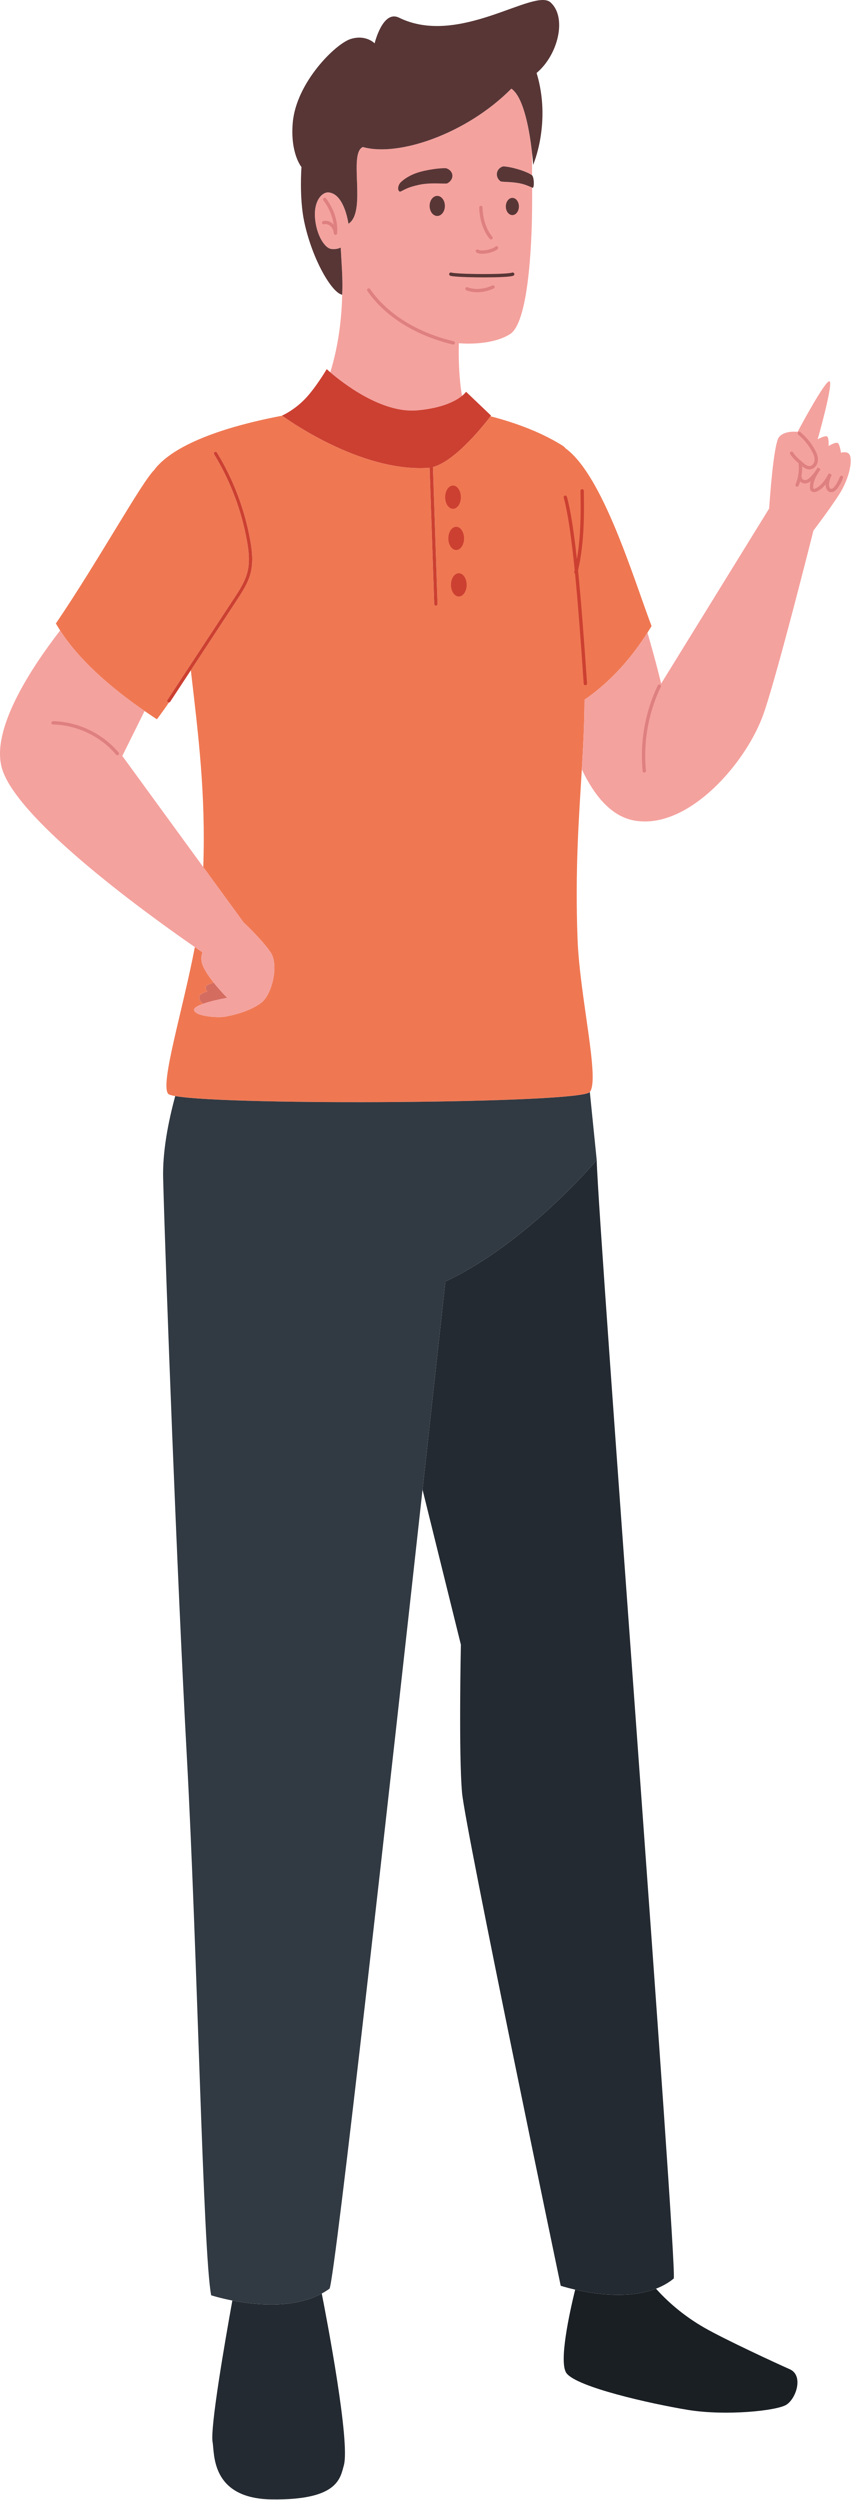 <svg width="732" height="2150" viewBox="0 0 732 2150" fill="none" xmlns="http://www.w3.org/2000/svg">
<path d="M494.723 1969.12C489.883 1988.9 480.433 2031.84 487.293 2041C496.283 2052.98 559.253 2067.14 591.173 2072.46C624.143 2077.95 668.453 2073.31 676.523 2068.04C685.063 2062.47 691.243 2042.82 679.303 2037.56C667.373 2032.3 623.643 2012.03 606.163 2002.04C586.943 1991.06 573.203 1978.3 564.263 1968.3C540.743 1977.37 511.143 1972.89 494.723 1969.12Z" fill="#1A1F24"/>
<path d="M199.857 1978.49C193.443 2013.99 180.591 2088.2 182.883 2100.44C184.631 2109.77 181.003 2148.9 233.976 2149.53C290.426 2150.2 292.625 2131.68 295.771 2120.21C301.287 2100.1 281.284 1995.44 276.775 1972.46C252.501 1985.61 219.908 1982.41 199.857 1978.49Z" fill="#242A31"/>
<path d="M486.513 385.613C485.733 384.646 484.833 383.843 483.793 383.188C463.323 370.323 439.153 362.441 421.923 358.007C418.273 362.85 392.445 396.342 372.395 401.668C373.88 445.048 374.821 474.643 376.361 519.42C376.389 520.213 375.768 520.877 374.976 520.905C374.183 520.932 373.519 520.312 373.491 519.519C371.956 474.891 371.017 445.351 369.541 402.218C369.172 402.265 368.798 402.33 368.434 402.355C309.784 406.265 245.436 359.505 242.71 357.503C208.614 363.91 152.977 377.931 132.997 403.655C132.982 403.736 132.973 403.812 132.958 403.892C122.332 413.682 85.001 481.805 48.054 536.201C49.204 538.225 50.444 540.22 51.717 542.202C70.405 571.284 101.581 595.733 124.378 611.483C128.161 614.097 131.73 616.49 134.954 618.605C138.309 614.194 141.812 609.31 145.374 604.111C145.054 604.146 144.721 604.095 144.43 603.904C143.767 603.469 143.582 602.579 144.017 601.916C163.123 572.8 182.23 543.683 201.336 514.567C206.103 507.313 210.834 499.999 212.849 491.889C213.732 488.347 214.089 484.709 214.089 481.019C214.09 475.687 213.34 470.253 212.373 464.9C207.646 438.723 198.037 413.429 184.191 390.715C183.778 390.038 183.993 389.154 184.67 388.741C185.347 388.329 186.231 388.543 186.643 389.22C200.675 412.238 210.408 437.861 215.198 464.389C216.178 469.82 216.959 475.418 216.96 481.019C216.96 484.892 216.585 488.77 215.634 492.583C213.449 501.32 208.494 508.88 203.736 516.142C190.539 536.253 177.342 556.364 164.145 576.475C164.152 576.536 164.161 576.593 164.168 576.654C170.643 632.337 177.028 683.363 174.838 745.693L209.378 793.106C209.378 793.106 226.533 809.261 233.088 819.561C239.643 829.862 234.399 854.771 224.847 862.262C215.295 869.753 199.189 873.499 193.009 874.435C186.829 875.371 167.726 874.061 166.976 868.63C166.712 866.719 170.182 864.861 174.757 863.247C172.763 861.889 171.187 859.946 171.47 857.205C171.663 855.342 174.588 853.839 178.321 852.658C177.348 851.683 176.756 850.481 176.939 849.002C177.134 847.425 180.116 846.155 183.903 845.161C179.169 839.236 174.551 832.447 173.53 827.427C172.775 823.714 173.464 820.817 174.174 819.008C172.547 817.901 170.325 816.382 167.597 814.497C157.145 869.299 137.496 932.346 144.688 940.736C145.282 941.426 147.378 942.066 150.707 942.656C197.779 950.986 498.873 949.036 507.273 939.236C507.303 939.206 507.323 939.146 507.353 939.116C516.133 928.266 498.633 857.241 496.783 807.388C494.573 748.06 497.963 703.625 500.473 661.731C501.683 641.631 502.673 622.09 502.753 601.806C527.143 584.996 544.483 563.581 556.913 544.147C558.143 542.227 559.323 540.324 560.463 538.449C544.513 496.214 518.553 408.992 486.513 385.613Z" fill="#EF7853"/>
<path d="M383.062 1102.1C383.062 1102.1 374.997 1176.23 363.45 1281.12L396.426 1414.44C396.426 1414.44 394.467 1510.09 397.463 1542.05C400.459 1574.01 482.303 1965.78 482.303 1965.78C482.303 1965.78 487.103 1967.37 494.723 1969.12C511.143 1972.89 540.743 1977.36 564.263 1968.3C569.763 1966.18 574.943 1963.35 579.533 1959.56C582.873 1950.05 514.763 1057.6 513.263 997.666C513.263 997.666 453.483 1069.13 383.062 1102.1Z" fill="#242A31"/>
<path d="M150.712 942.656C144.638 965.016 139.731 990.576 140.335 1013.51C142.412 1092.46 152.158 1353.86 160.674 1510.08C169.934 1679.95 174.549 1937.17 181.639 1973.98C181.639 1973.98 188.873 1976.34 199.857 1978.49C219.909 1982.41 252.501 1985.61 276.775 1972.46C279.088 1971.2 281.334 1969.82 283.478 1968.25C288.406 1957.69 335.867 1531.66 363.45 1281.12C374.998 1176.23 383.062 1102.1 383.062 1102.1C453.483 1069.13 513.263 997.666 513.263 997.666L512.943 994.456L507.353 939.116C507.323 939.156 507.303 939.206 507.273 939.236C498.883 949.026 197.784 950.986 150.712 942.656Z" fill="#313942"/>
<path  class="skintone" d="M451.673 158.903C443.023 155.897 431.613 156.764 430.473 155.9C425.603 152.199 426.573 145.121 432.483 143.175C433.473 142.797 442.583 144.049 451.603 147.636C453.853 148.528 455.913 149.476 457.573 150.677L457.683 150.798C457.643 143.801 457.603 137.263 457.633 131.365C455.823 114.876 450.993 83.839 439.853 76.233C400.896 115.562 342.089 135.04 312.124 126.425C299.336 131.944 315.71 182.069 299.739 192.429C298.862 186.847 294.914 166.977 282.973 165.512C277.105 164.792 270.011 172.47 270.899 186.68C271.839 201.732 279.181 213.521 285.034 214.137C288.397 214.491 291.013 213.968 293.056 212.903C293.705 225.446 295.028 240.877 294.365 252.304C293.991 272.908 291.36 296.551 284.097 320.18C294.26 328.932 328.079 355.678 358.945 352.914C381.272 350.915 392.445 344.481 397.433 340.412C393.752 320.06 394.693 295.183 394.693 295.183C394.693 295.183 422.149 298.003 438.853 287.239C456.413 275.92 457.563 194.022 457.683 180.124C457.753 173.705 457.753 167.42 457.733 161.336C456.153 160.685 454.263 159.778 451.673 158.903Z" fill="#F4A29E"/>
<path d="M293.057 212.902C291.013 213.967 288.398 214.49 285.034 214.136C279.181 213.521 271.839 201.731 270.899 186.679C270.011 172.469 277.105 164.791 282.973 165.511C294.915 166.976 298.861 186.846 299.739 192.428C315.71 182.068 299.335 131.942 312.124 126.424C342.089 135.039 400.896 115.561 439.853 76.232C450.993 83.838 455.823 114.875 457.633 131.364C458.323 137.611 458.583 141.781 458.583 141.781C458.583 141.781 474.473 105.418 461.573 62.747C480.303 47.015 487.793 14.802 473.563 2.067C459.333 -10.668 394.904 40.648 343.213 15.177C329.185 8.264 322.238 37.276 322.238 37.276C322.238 37.276 314.746 29.41 301.636 33.53C288.526 37.65 254.815 70.987 251.819 105.447C249.514 131.95 259.31 143.653 259.31 143.653C259.31 143.653 257.326 169.637 261.557 190.099C268.292 222.666 285.407 251.932 294.306 253.472C294.333 253.096 294.343 252.687 294.366 252.302C295.028 240.875 293.706 225.444 293.057 212.902Z" fill="#583636"/>
<path d="M451.603 147.635C442.583 144.049 433.473 142.797 432.483 143.174C426.573 145.121 425.603 152.198 430.473 155.9C431.613 156.765 443.023 155.897 451.673 158.903C454.263 159.778 456.153 160.684 457.733 161.334C457.833 161.375 457.953 161.425 458.043 161.464C459.693 162.117 459.543 152.542 457.683 150.797C457.643 150.76 457.613 150.706 457.563 150.676C455.913 149.475 453.853 148.528 451.603 147.635Z" fill="#583636"/>
<path d="M344.785 164.629C348.262 162.997 350.466 161.091 360.296 158.952C370.516 156.647 383.394 158.432 384.794 157.66C390.791 154.356 390.572 147.212 384.085 144.792C383.005 144.335 372.484 144.852 361.78 147.707C351.063 150.545 344.928 156.275 344.041 157.563C341.184 161.661 342.739 165.589 344.785 164.629Z" fill="#583636"/>
<path d="M280.36 170.583C279.849 169.976 278.943 169.899 278.337 170.409C277.73 170.92 277.653 171.825 278.164 172.432L278.25 172.538C279.095 173.564 285.511 181.933 286.964 193.195C286.942 193.17 286.926 193.141 286.903 193.116C285.216 191.257 282.829 189.849 280.043 189.844C279.382 189.844 278.705 189.925 278.025 190.095C277.255 190.288 276.788 191.067 276.98 191.836C277.173 192.606 277.952 193.073 278.721 192.881C279.176 192.767 279.615 192.716 280.042 192.715C281.814 192.711 283.488 193.631 284.777 195.046C286.062 196.448 286.872 198.32 286.943 199.801C286.956 200.04 287.041 200.251 287.155 200.443C287.154 200.454 287.155 200.463 287.154 200.474C287.09 201.264 287.679 201.957 288.469 202.021C289.259 202.085 289.952 201.497 290.016 200.706C290.098 199.699 290.136 198.707 290.136 197.731C290.106 182.102 280.441 170.708 280.36 170.583Z" fill="#DF8080"/>
<path d="M409.831 217.138C411.2 218.024 412.888 218.25 414.739 218.264C417.158 218.261 419.875 217.787 422.299 217.062C424.733 216.311 426.813 215.407 428.133 214.118C428.693 213.556 428.693 212.646 428.123 212.088C427.563 211.529 426.653 211.533 426.093 212.096C425.513 212.724 423.643 213.681 421.473 214.312C419.298 214.968 416.778 215.397 414.74 215.393C413.183 215.408 411.92 215.107 411.425 214.75C410.765 214.31 409.874 214.488 409.434 215.148C408.993 215.807 409.171 216.698 409.831 217.138Z" fill="#DF8080"/>
<path d="M423.293 205.612C423.903 205.098 423.973 204.191 423.453 203.588C418.014 197.23 415.194 187.189 415.091 178.388C415.081 177.595 414.429 176.961 413.637 176.971C412.844 176.982 412.21 177.633 412.22 178.426C412.358 187.783 415.227 198.324 421.271 205.451C421.785 206.054 422.691 206.126 423.293 205.612Z" fill="#DF8080"/>
<path d="M485.923 426.249C485.153 426.454 484.693 427.241 484.903 428.007C488.523 441.519 491.523 462.396 494.323 490.289C494.203 490.796 494.113 491.307 493.983 491.813C493.833 492.429 494.113 493.036 494.623 493.356C497.163 519.157 499.543 550.71 502.093 587.989C502.153 588.781 502.833 589.378 503.623 589.324C504.413 589.27 505.013 588.584 504.963 587.793C502.313 549.22 499.863 516.777 497.223 490.455C501.353 472.593 502.313 454.332 502.313 436.092C502.313 431.431 502.253 426.77 502.163 422.118C502.153 421.325 501.503 420.694 500.703 420.708C499.913 420.722 499.283 421.376 499.293 422.169C499.383 426.811 499.443 431.455 499.443 436.092C499.443 451.169 498.773 466.171 496.223 480.873C493.683 457.457 490.943 439.511 487.673 427.266C487.473 426.5 486.683 426.045 485.923 426.249Z" fill="#CC4031"/>
<path d="M440.723 184.979C443.823 184.979 446.333 181.667 446.333 177.582C446.333 173.496 443.823 170.184 440.723 170.184C437.613 170.184 435.103 173.496 435.103 177.582C435.103 181.667 437.613 184.979 440.723 184.979Z" fill="#583636"/>
<path d="M369.55 177.098C369.55 181.864 372.485 185.728 376.105 185.728C379.725 185.728 382.66 181.864 382.66 177.098C382.66 172.331 379.725 168.467 376.105 168.467C372.485 168.467 369.55 172.331 369.55 177.098Z" fill="#583636"/>
<path d="M386.411 235.388C386.185 236.148 386.618 236.947 387.378 237.174C388.304 237.442 389.657 237.613 391.531 237.785C397.102 238.282 406.9 238.562 416.396 238.562C422.068 238.562 427.623 238.462 432.083 238.244C434.313 238.135 436.273 237.997 437.853 237.824C439.453 237.642 440.603 237.464 441.483 237.14C442.233 236.858 442.603 236.029 442.323 235.287C442.033 234.546 441.203 234.174 440.463 234.456C440.133 234.595 439.013 234.815 437.543 234.97C433.053 235.463 424.843 235.693 416.397 235.691C410.108 235.691 403.668 235.566 398.47 235.338C395.871 235.225 393.582 235.085 391.788 234.925C390.009 234.771 388.665 234.568 388.198 234.421C387.436 234.195 386.636 234.628 386.411 235.388Z" fill="#583636"/>
<path class="skintone" d="M730.703 390.868C728.643 387.684 723.373 389.345 723.373 389.345C723.373 389.345 722.523 382.627 720.773 381.129C719.033 379.631 712.723 383.564 712.723 383.564C712.723 383.564 713.163 376.322 711.413 375.324C709.663 374.325 703.363 377.759 703.363 377.759C703.363 377.759 716.983 329.701 713.533 327.941C710.093 326.182 686.063 371.391 686.063 371.391C686.063 371.391 675.083 369.893 670.083 375.886C665.433 381.469 662.083 429.956 661.643 436.569C661.613 437.055 661.593 437.315 661.593 437.315L568.703 587.891C568.703 587.891 564.013 568.169 556.913 544.146C544.483 563.581 527.153 584.995 502.753 601.805C502.673 622.089 501.683 641.631 500.483 661.73C510.813 683.532 525.123 701.583 544.733 705.504C589.673 714.494 639.123 659.807 655.603 617.106C666.303 589.387 699.683 456.347 699.683 456.347C699.683 456.347 719.683 429.916 724.523 420.645C733.323 403.791 732.173 393.136 730.703 390.868Z" fill="#F4A29E"/>
<path d="M724.263 409.184C723.523 408.913 722.693 409.297 722.423 410.042C721.703 412.026 720.543 414.725 718.363 417.76C717.853 418.477 717.243 419.202 716.633 419.693C716.013 420.195 715.453 420.422 715.023 420.415L714.633 420.36C714.163 420.222 713.843 419.924 713.543 419.286C713.243 418.662 713.093 417.759 713.093 416.887L713.123 416.275C713.333 413.501 714.173 410.768 715.543 408.352L713.053 406.926C709.983 412.299 706.653 417.674 701.573 420.022C701.103 420.248 700.523 420.402 700.163 420.395C699.813 420.382 699.773 420.325 699.723 420.27C699.673 420.242 699.553 419.92 699.533 419.38V419.378L699.513 418.652C699.493 413.49 702.573 408.424 705.763 403.604V403.602C705.783 403.574 705.803 403.55 705.813 403.522L703.373 402.025C703.243 402.219 703.113 402.42 702.983 402.616C701.423 405.281 699.563 407.775 697.403 409.987C695.933 411.503 694.333 412.734 692.743 412.889L692.453 412.905C691.793 412.911 691.033 412.642 690.523 412.23C689.993 411.808 689.753 411.345 689.753 410.886L689.763 410.826C689.783 410.388 689.583 410 689.293 409.722C689.743 407.269 689.993 404.778 689.993 402.283C689.993 401.832 689.923 401.384 689.913 400.934C691.613 402.295 693.623 403.689 696.223 403.722L696.623 403.71C698.593 403.591 700.263 402.55 701.433 401.171C702.603 399.783 703.343 398.034 703.513 396.221L703.523 396.219L703.563 395.209C703.553 392.1 702.303 389.277 700.963 386.803C697.803 380.995 693.533 375.801 688.453 371.579C687.843 371.073 686.933 371.157 686.423 371.767C685.923 372.377 686.003 373.283 686.613 373.789C691.423 377.775 695.463 382.689 698.433 388.174C699.703 390.49 700.703 392.919 700.693 395.209L700.663 395.953C700.553 397.147 700.023 398.403 699.243 399.313C698.463 400.232 697.493 400.784 696.453 400.845L696.233 400.852C694.553 400.891 692.673 399.567 690.863 398.017C690.383 397.615 689.913 397.208 689.433 396.804C689.303 396.613 689.123 396.468 688.913 396.362C686.293 394.098 683.843 391.76 682.123 388.995C681.703 388.322 680.813 388.117 680.143 388.537C679.463 388.956 679.263 389.842 679.683 390.515C681.633 393.631 684.233 396.115 686.883 398.405C687.023 399.694 687.123 400.988 687.123 402.285C687.123 407.17 686.173 412.061 684.323 416.579C684.023 417.313 684.373 418.151 685.103 418.452C685.843 418.753 686.673 418.401 686.983 417.667C687.463 416.476 687.893 415.261 688.263 414.03C688.413 414.188 688.573 414.352 688.743 414.486C689.793 415.306 691.093 415.773 692.453 415.778L693.063 415.745C694.743 415.543 696.123 414.783 697.323 413.87C696.913 415.41 696.653 417.001 696.643 418.654L696.673 419.54V419.538C696.723 420.21 696.773 421.17 697.493 422.084C698.213 422.978 699.293 423.282 700.163 423.268C701.153 423.262 702.033 422.973 702.793 422.625C705.833 421.188 708.223 418.992 710.243 416.493L710.223 416.89C710.223 418.073 710.403 419.329 710.933 420.484C711.433 421.625 712.413 422.727 713.853 423.127C714.243 423.237 714.643 423.29 715.023 423.289C716.393 423.283 717.523 422.661 718.433 421.927C719.353 421.182 720.093 420.278 720.703 419.435C723.063 416.139 724.353 413.162 725.123 411.026C725.393 410.279 725.013 409.455 724.263 409.184Z" fill="#DF8080"/>
<path d="M567.723 588.794C567.003 588.452 566.153 588.753 565.803 589.468C556.813 608.242 552.133 629.044 552.133 649.854C552.133 654.291 552.343 658.728 552.773 663.146C552.853 663.935 553.553 664.514 554.343 664.437C555.133 664.36 555.713 663.658 555.633 662.869C555.213 658.544 555.003 654.199 555.003 649.854C555.003 629.475 559.593 609.086 568.393 590.709C568.733 589.994 568.433 589.136 567.723 588.794Z" fill="#DF8080"/>
<path d="M368.434 402.355C368.798 402.331 369.172 402.265 369.541 402.218C371.017 445.351 371.956 474.891 373.492 519.519C373.519 520.312 374.184 520.932 374.976 520.905C375.769 520.878 376.389 520.213 376.361 519.42C374.821 474.642 373.88 445.048 372.395 401.668C392.445 396.341 418.273 362.85 421.923 358.006C422.209 357.627 422.372 357.406 422.372 357.406L400.896 336.93C400.896 336.93 399.92 338.381 397.433 340.41C392.445 344.479 381.272 350.912 358.945 352.911C328.08 355.675 294.26 328.929 284.098 320.177C282.13 318.483 281.035 317.452 281.035 317.452C281.035 317.452 271.046 334.433 261.557 343.921C252.068 353.41 242.579 357.406 242.579 357.406C242.579 357.406 242.65 357.458 242.71 357.502C245.436 359.506 309.785 406.265 368.434 402.355Z" fill="#CC4031"/>
<path d="M389.66 437.565C393.383 437.565 396.402 433.093 396.402 427.576C396.402 422.06 393.384 417.587 389.66 417.587C385.936 417.587 382.918 422.059 382.918 427.576C382.917 433.093 385.936 437.565 389.66 437.565Z" fill="#CC4031"/>
<path d="M392.407 473.024C396.131 473.024 399.149 468.552 399.149 463.035C399.149 457.519 396.13 453.047 392.407 453.047C388.684 453.047 385.665 457.519 385.665 463.035C385.664 468.552 388.683 473.024 392.407 473.024Z" fill="#CC4031"/>
<path d="M394.654 512.978C398.378 512.978 401.396 508.506 401.396 502.989C401.396 497.472 398.378 493 394.654 493C390.93 493 387.912 497.472 387.912 502.989C387.912 508.506 390.93 512.978 394.654 512.978Z" fill="#CC4031"/>
<path d="M391.264 295.22C391.448 294.448 390.972 293.674 390.201 293.49C362.011 286.77 334.765 272.198 318.346 248.598C317.893 247.947 316.998 247.787 316.347 248.24C315.696 248.694 315.536 249.588 315.989 250.239C332.969 274.615 360.862 289.44 389.533 296.283C390.305 296.468 391.079 295.992 391.264 295.22Z" fill="#DF8080"/>
<path d="M423.473 245.503C419.397 247.373 414.886 248.469 410.469 248.468C407.622 248.468 404.816 248.016 402.169 247.035C401.425 246.759 400.599 247.139 400.324 247.883C400.048 248.626 400.428 249.453 401.171 249.728C404.17 250.84 407.319 251.34 410.469 251.34C415.36 251.339 420.253 250.138 424.673 248.114C425.393 247.783 425.703 246.931 425.373 246.21C425.043 245.489 424.193 245.172 423.473 245.503Z" fill="#DF8080"/>
<path d="M183.907 845.162C180.12 846.156 177.138 847.425 176.943 849.002C176.761 850.482 177.352 851.684 178.325 852.658C174.592 853.838 171.667 855.342 171.474 857.205C171.191 859.946 172.767 861.889 174.761 863.247C183.194 860.272 195.447 858.142 195.447 858.142C195.447 858.142 189.592 852.277 183.907 845.162Z" fill="#D56C60"/>
<path class="skintone" d="M233.091 819.561C226.536 809.261 209.381 793.106 209.381 793.106L174.841 745.693L105.206 650.103L124.378 611.483C101.582 595.733 70.405 571.284 51.717 542.202C24.982 576.895 -7.654 627.898 1.607 660.557C14.483 705.961 132.613 790.318 167.601 814.497C170.329 816.382 172.551 817.902 174.178 819.008C173.467 820.817 172.779 823.714 173.534 827.427C174.555 832.448 179.173 839.236 183.907 845.161C189.592 852.276 195.447 858.141 195.447 858.141C195.447 858.141 183.194 860.272 174.761 863.246C170.185 864.86 166.716 866.718 166.98 868.629C167.729 874.06 186.832 875.371 193.013 874.434C199.193 873.498 215.299 869.752 224.851 862.261C234.401 854.771 239.645 829.862 233.091 819.561Z" fill="#F4A29E"/>
<path d="M102.031 647.158C88.179 630.741 67.155 620.688 45.68 620.215C44.887 620.198 44.23 620.827 44.213 621.619C44.196 622.412 44.824 623.068 45.617 623.086C66.236 623.528 86.545 633.239 99.835 649.009C100.346 649.615 101.252 649.692 101.858 649.181C102.465 648.67 102.543 647.764 102.031 647.158Z" fill="#DF8080"/>
<path d="M146.418 603.492C152.328 594.486 158.237 585.481 164.147 576.475C177.344 556.365 190.541 536.253 203.737 516.142C208.496 508.88 213.451 501.32 215.636 492.583C216.586 488.77 216.961 484.893 216.961 481.019C216.96 475.418 216.179 469.821 215.199 464.389C210.409 437.86 200.675 412.238 186.644 389.22C186.231 388.543 185.348 388.328 184.671 388.741C183.994 389.154 183.78 390.037 184.192 390.714C198.038 413.428 207.646 438.722 212.374 464.9C213.341 470.253 214.091 475.686 214.09 481.019C214.09 484.708 213.733 488.347 212.85 491.889C210.835 499.999 206.104 507.313 201.337 514.567C182.231 543.684 163.124 572.8 144.018 601.917C143.583 602.58 143.768 603.47 144.431 603.905C144.722 604.096 145.055 604.147 145.375 604.112C145.785 604.066 146.174 603.865 146.418 603.492Z" fill="#CC4031"/>
</svg>
